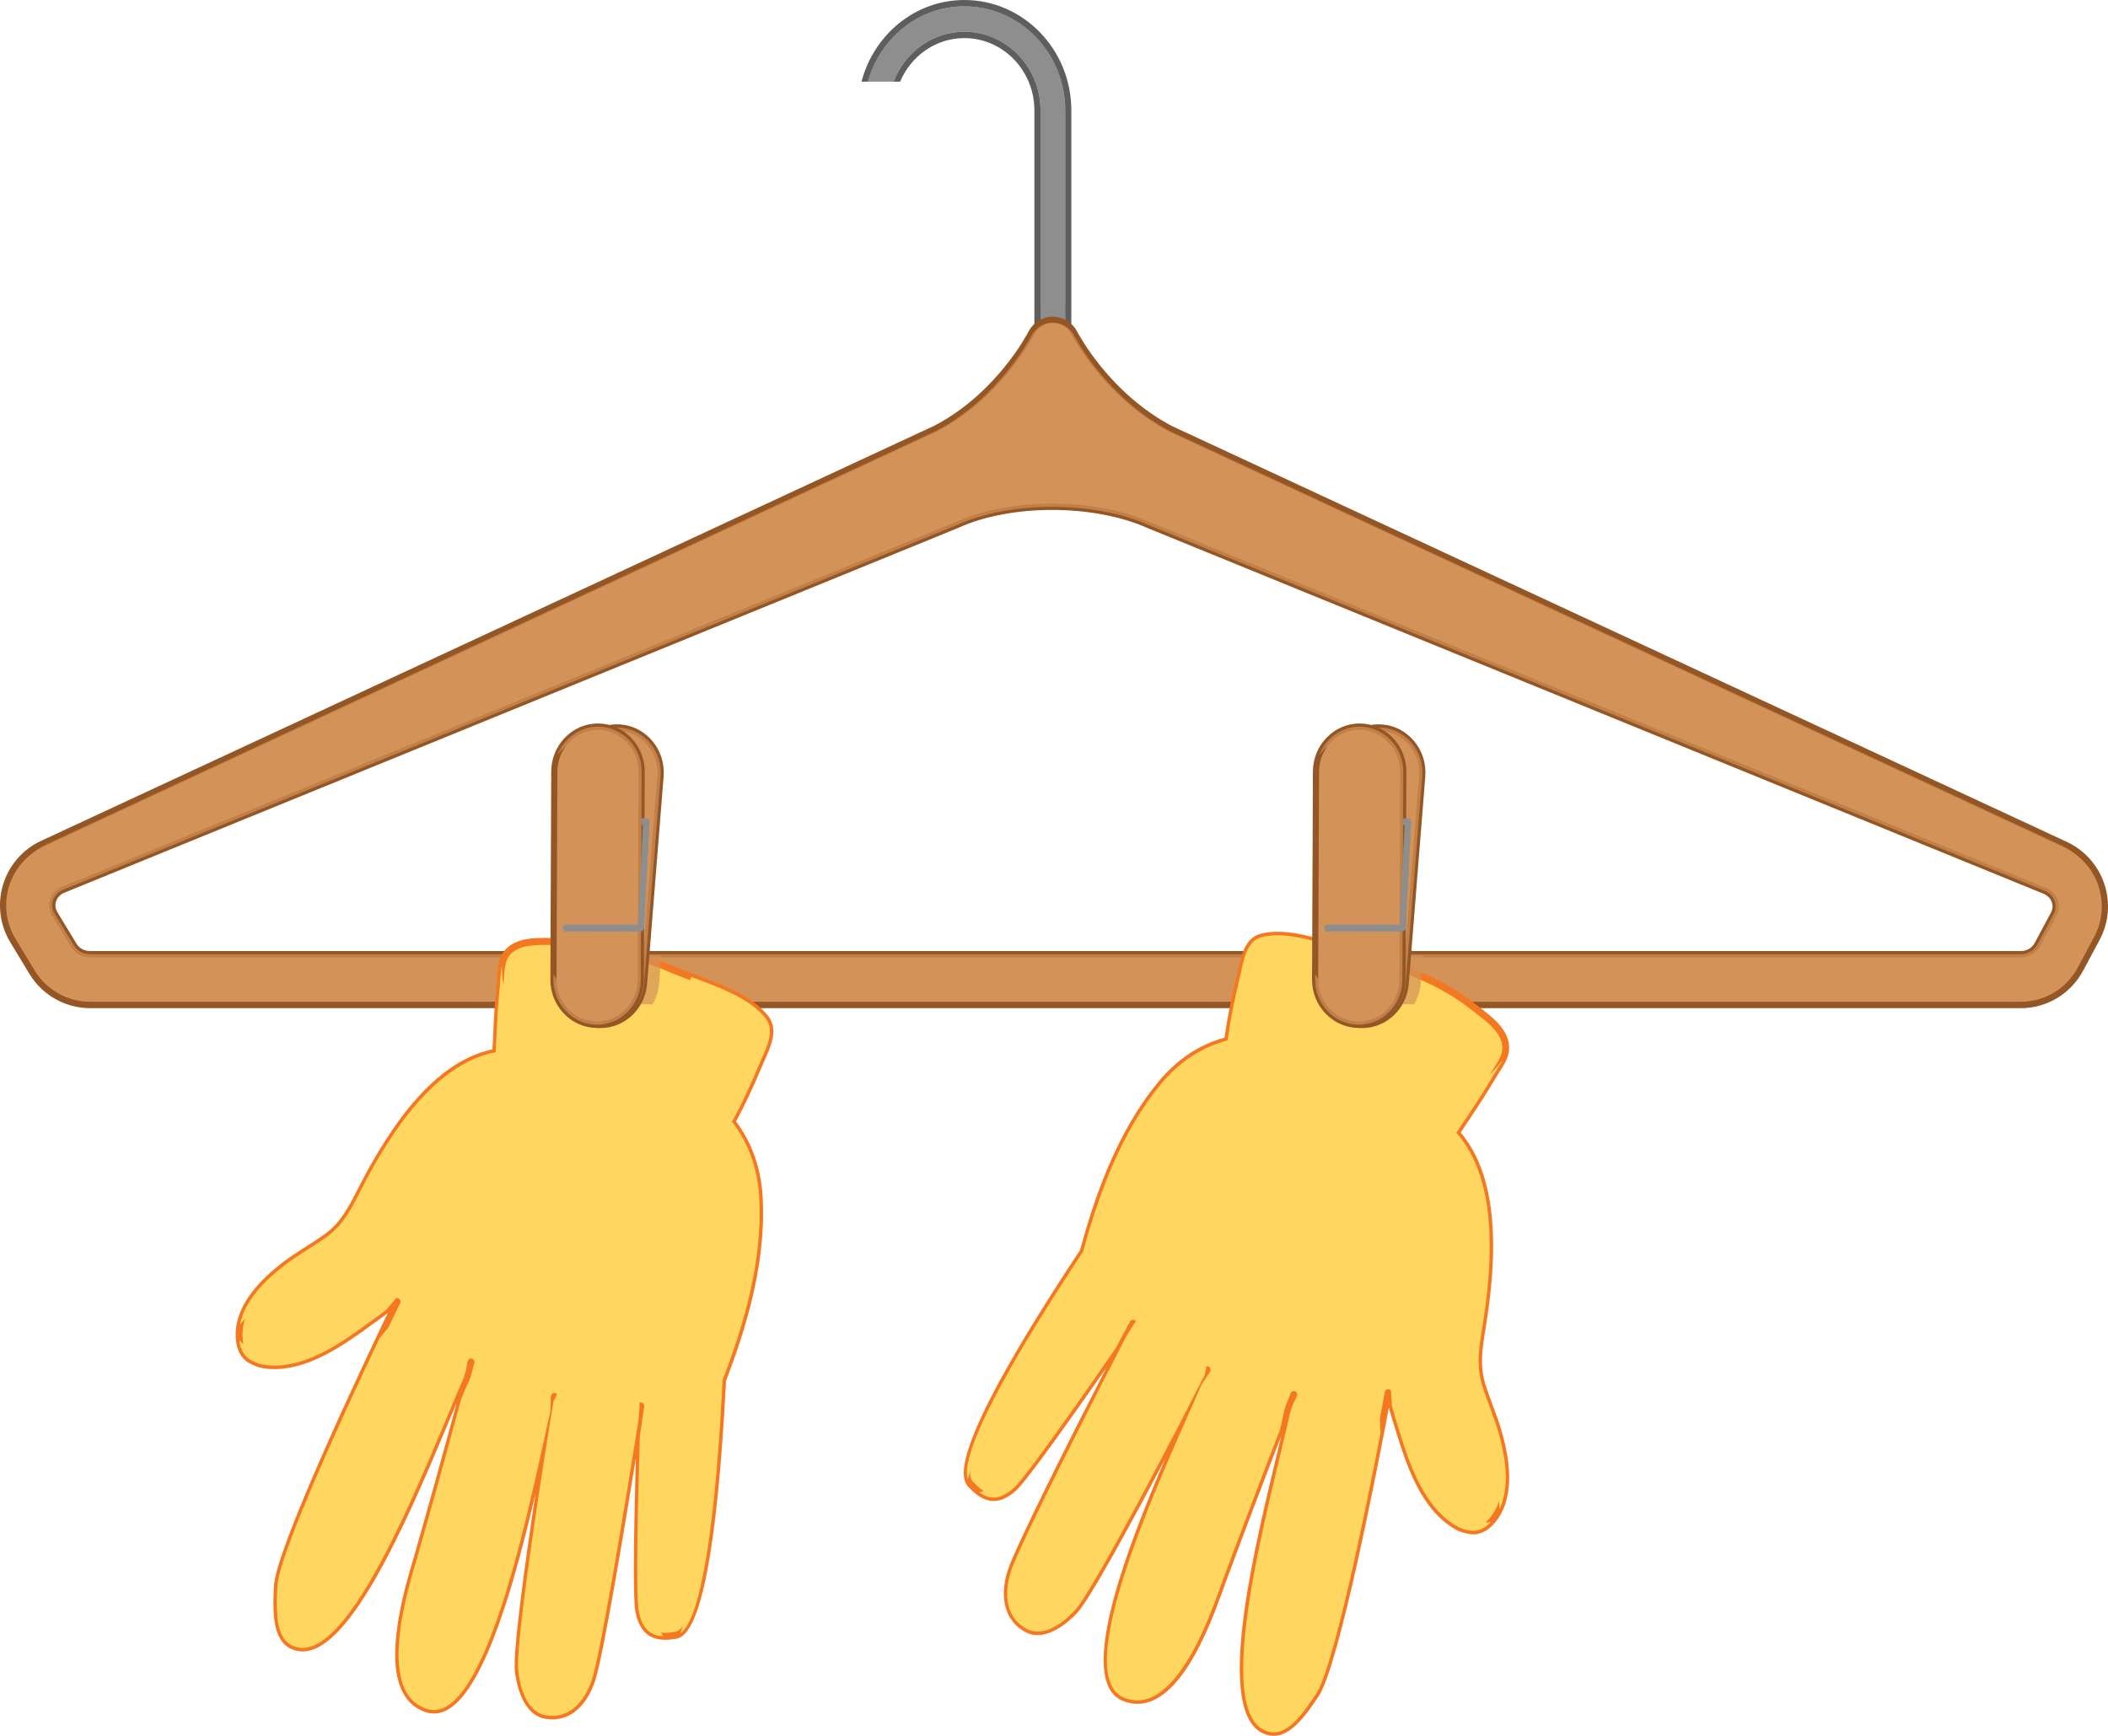 <svg width="68" height="56" viewBox="0 0 68 56" fill="none" xmlns="http://www.w3.org/2000/svg">
<path d="M31.107 0.205C29.627 0.205 28.388 1.236 27.996 2.634H28.824C29.184 1.694 30.069 1.024 31.107 1.024C32.463 1.024 33.566 2.161 33.566 3.558V11.137C33.566 11.363 33.743 11.546 33.963 11.546C34.182 11.546 34.36 11.363 34.36 11.137V3.558C34.36 1.709 32.901 0.205 31.107 0.205Z" fill="#8E8E8E"/>
<g style="mix-blend-mode:multiply" opacity="0.5">
<path d="M33.566 9.803V11.137C33.566 11.364 33.744 11.547 33.964 11.547C34.183 11.547 34.361 11.364 34.361 11.137V9.803H33.566Z" fill="#8E8E8E"/>
</g>
<g style="mix-blend-mode:multiply" opacity="0.5">
<path d="M31.107 0.205C31.051 0.205 30.999 0.219 30.943 0.222C32.66 0.312 34.032 1.767 34.032 3.558V11.137C34.032 11.302 33.936 11.443 33.799 11.508C33.849 11.532 33.904 11.546 33.962 11.546C34.182 11.546 34.36 11.363 34.36 11.137V3.558C34.36 1.709 32.901 0.205 31.107 0.205Z" fill="#8E8E8E"/>
</g>
<path d="M31.108 0C29.517 0 28.187 1.122 27.79 2.635H27.997C28.389 1.237 29.628 0.205 31.108 0.205C32.902 0.205 34.361 1.71 34.361 3.559V11.137C34.361 11.363 34.183 11.547 33.963 11.547C33.744 11.547 33.566 11.363 33.566 11.137V3.559C33.566 2.161 32.463 1.024 31.108 1.024C30.07 1.024 29.184 1.694 28.825 2.635H29.036C29.384 1.809 30.181 1.229 31.108 1.229C32.354 1.229 33.367 2.274 33.367 3.559V11.137C33.367 11.476 33.635 11.752 33.963 11.752C34.292 11.752 34.559 11.476 34.559 11.137V3.559C34.559 1.597 33.011 0 31.108 0Z" fill="#5E5E5E"/>
<path d="M65.186 32.422H2.901C2.145 32.422 1.43 32.02 1.037 31.371L0.415 30.345C0.096 29.819 0.013 29.179 0.187 28.588C0.364 27.984 0.792 27.486 1.362 27.221L30.194 13.821C32.23 12.749 33.246 10.78 33.256 10.761C33.393 10.49 33.664 10.32 33.961 10.32C33.961 10.32 33.962 10.32 33.962 10.32C34.259 10.321 34.531 10.491 34.667 10.763C34.676 10.78 35.692 12.749 37.762 13.838L66.633 27.255C67.182 27.51 67.604 27.988 67.791 28.565C67.976 29.138 67.922 29.746 67.639 30.276L67.109 31.268C66.727 31.98 65.991 32.422 65.186 32.422ZM30.882 16.932L2.015 28.715C1.861 28.786 1.752 28.91 1.707 29.063C1.666 29.203 1.685 29.35 1.763 29.477L2.384 30.503C2.489 30.676 2.687 30.784 2.901 30.784H65.186C65.412 30.784 65.616 30.666 65.717 30.477L66.247 29.486C66.333 29.325 66.314 29.178 66.284 29.084C66.236 28.936 66.128 28.817 65.98 28.748L37.075 16.949C35.305 16.15 32.579 16.16 30.882 16.932Z" fill="#D39257"/>
<path d="M65.187 32.524H2.903C2.112 32.524 1.365 32.103 0.954 31.425L0.332 30.399C-0.002 29.848 -0.089 29.177 0.093 28.558C0.279 27.926 0.727 27.404 1.323 27.128L30.155 13.727C32.139 12.683 33.129 10.792 33.169 10.712C33.324 10.407 33.628 10.217 33.962 10.217C34.3 10.218 34.604 10.409 34.757 10.715C34.767 10.734 35.775 12.677 37.808 13.746L66.675 27.161C67.249 27.428 67.691 27.928 67.887 28.533C68.081 29.133 68.024 29.77 67.727 30.325L67.197 31.317C66.798 32.062 66.028 32.524 65.187 32.524ZM33.964 10.422C33.702 10.422 33.466 10.57 33.345 10.807C33.303 10.89 32.284 12.836 30.241 13.912L1.404 27.314C0.861 27.567 0.453 28.042 0.283 28.617C0.118 29.18 0.197 29.789 0.501 30.29L1.123 31.316C1.498 31.935 2.18 32.319 2.903 32.319H65.187C65.956 32.319 66.659 31.897 67.023 31.218L67.553 30.226C67.823 29.721 67.875 29.143 67.698 28.597C67.52 28.047 67.117 27.591 66.594 27.347L37.723 13.931C35.621 12.825 34.591 10.83 34.581 10.81C34.461 10.571 34.225 10.422 33.964 10.422ZM65.187 30.886H2.903C2.655 30.886 2.424 30.76 2.301 30.556L1.68 29.531C1.588 29.379 1.564 29.202 1.614 29.033C1.667 28.851 1.796 28.704 1.976 28.621L30.845 16.837C32.587 16.046 35.341 16.053 37.116 16.855L66.018 28.652C66.196 28.735 66.323 28.876 66.38 29.051C66.416 29.165 66.439 29.342 66.335 29.535L65.806 30.526C65.687 30.748 65.45 30.886 65.187 30.886ZM33.94 16.451C32.849 16.451 31.765 16.642 30.923 17.025C30.922 17.026 30.921 17.026 30.92 17.027L2.053 28.809C1.93 28.866 1.84 28.968 1.804 29.093C1.771 29.204 1.787 29.321 1.848 29.422L2.47 30.448C2.557 30.592 2.723 30.681 2.903 30.681H65.187C65.377 30.681 65.548 30.584 65.632 30.427L66.162 29.436C66.23 29.308 66.215 29.191 66.191 29.116C66.152 28.995 66.063 28.898 65.94 28.841L37.039 17.044C36.165 16.649 35.049 16.451 33.94 16.451ZM30.883 16.932H30.886H30.883Z" fill="#935624"/>
<g style="mix-blend-mode:screen" opacity="0.6">
<path d="M0.339 29.159C0.516 28.558 0.942 28.062 1.509 27.799L30.212 14.459C32.239 13.392 33.249 11.432 33.259 11.412C33.395 11.143 33.666 10.973 33.961 10.973C33.962 10.973 33.962 10.973 33.963 10.973C34.258 10.974 34.529 11.143 34.664 11.414C34.673 11.432 35.684 13.392 37.745 14.476L66.486 27.832C67.033 28.086 67.453 28.562 67.639 29.137C67.68 29.263 67.704 29.392 67.722 29.52C67.763 29.205 67.74 28.882 67.639 28.569C67.453 27.994 67.033 27.519 66.486 27.265L37.745 13.908C35.684 12.824 34.673 10.864 34.664 10.847C34.529 10.576 34.258 10.407 33.963 10.406C33.962 10.406 33.962 10.406 33.961 10.406C33.666 10.406 33.395 10.576 33.259 10.845C33.249 10.864 32.239 12.825 30.212 13.891L1.509 27.231C0.942 27.495 0.516 27.991 0.339 28.592C0.25 28.894 0.231 29.208 0.274 29.513C0.288 29.395 0.305 29.276 0.339 29.159Z" fill="#D39257"/>
</g>
<g style="mix-blend-mode:multiply" opacity="0.7">
<path d="M66.917 28.745C66.868 28.573 66.758 28.434 66.607 28.355L37.135 15.237C35.331 14.308 32.551 14.319 30.821 15.217L1.388 28.316C1.232 28.398 1.12 28.543 1.074 28.721C1.032 28.884 1.052 29.055 1.131 29.202L2.144 30.997C2.249 31.199 2.449 31.324 2.665 31.324H65.423C65.651 31.324 65.856 31.188 65.959 30.967L66.879 29.213C66.967 29.026 66.948 28.855 66.917 28.745ZM66.247 29.485L65.717 30.477C65.616 30.666 65.412 30.784 65.186 30.784H2.901C2.687 30.784 2.489 30.676 2.384 30.502L1.763 29.476C1.685 29.349 1.666 29.203 1.707 29.063C1.752 28.909 1.861 28.785 2.015 28.714L30.882 16.932C32.579 16.16 35.305 16.15 37.075 16.948L65.98 28.747C66.128 28.816 66.236 28.936 66.284 29.083C66.314 29.178 66.333 29.325 66.247 29.485Z" fill="#D39257"/>
</g>
<path d="M23.31 44.527C24.02 42.669 24.593 40.678 24.495 38.685C24.449 37.748 24.175 36.924 23.612 36.188C23.956 35.568 24.256 34.898 24.521 34.263C24.685 33.868 25.024 33.28 24.704 32.861C24.09 32.059 22.664 31.685 21.78 31.313C20.555 30.797 19.271 30.366 17.933 30.373C17.399 30.377 16.608 30.298 16.291 30.84C16.146 31.087 16.159 31.479 16.131 31.752C16.082 32.229 16.048 32.705 16.028 33.183C16.017 33.437 16.003 33.691 15.99 33.946C14.033 34.314 12.612 36.544 11.746 38.201C11.401 38.86 11.138 39.481 10.519 39.92C10.077 40.234 9.601 40.495 9.17 40.827C8.445 41.387 7.598 42.239 7.723 43.26C7.767 43.612 7.936 43.813 8.165 43.914C8.307 43.993 8.471 44.032 8.653 44.047C9.964 44.156 11.206 43.17 12.227 42.433C12.416 42.296 12.609 42.138 12.809 41.989C11.862 43.944 8.982 50.028 8.944 51.19C8.925 51.781 8.844 52.824 9.438 53.095C11.428 54.002 14.236 45.858 15.196 43.94C14.65 46.014 14.068 48.115 13.48 50.177C13.23 51.056 12.059 54.568 13.769 55.13C15.945 55.844 17.513 46.107 17.885 45.05C17.808 45.441 16.596 52.921 16.72 53.916C16.783 54.425 16.996 55.215 17.581 55.332C18.349 55.487 18.855 54.898 19.092 54.192C19.449 53.129 20.609 45.722 20.673 45.355C20.671 45.533 20.465 51.247 20.606 51.979C20.763 52.799 21.256 52.848 21.807 52.754C22.944 52.56 23.255 45.54 23.31 44.527Z" fill="#FFD660"/>
<path d="M24.914 33.034C25.023 33.404 24.84 33.814 24.693 34.143C24.668 34.201 24.643 34.255 24.622 34.307C24.305 35.067 24.025 35.664 23.744 36.178C24.053 36.595 24.274 37.039 24.418 37.531C24.523 37.887 24.585 38.273 24.605 38.679C24.711 40.845 24.029 42.953 23.419 44.55L23.412 44.705C23.137 49.986 22.604 52.732 21.825 52.865C21.309 52.954 20.683 52.947 20.498 52C20.426 51.622 20.43 49.955 20.513 47.038C20.13 49.398 19.456 53.453 19.196 54.228C18.893 55.134 18.281 55.588 17.56 55.443C17.176 55.366 16.885 55.025 16.719 54.456C16.671 54.294 16.634 54.112 16.611 53.93C16.536 53.323 16.926 50.491 17.275 48.18C16.643 50.906 15.682 54.425 14.466 55.142C14.224 55.285 13.979 55.317 13.736 55.237C13.301 55.094 13.006 54.766 12.858 54.261C12.511 53.073 13.075 51.166 13.315 50.351L13.376 50.145C13.877 48.385 14.324 46.775 14.731 45.26C14.658 45.433 14.581 45.615 14.503 45.803C13.37 48.504 11.659 52.586 10.145 53.197C9.88 53.304 9.628 53.304 9.394 53.197C9.167 53.094 9.005 52.885 8.915 52.575C8.798 52.175 8.817 51.672 8.83 51.305L8.835 51.185C8.873 50.014 11.661 44.125 12.507 42.362C12.434 42.419 12.362 42.473 12.29 42.525L12.068 42.686C11.103 43.389 9.902 44.264 8.644 44.16C8.431 44.142 8.257 44.093 8.113 44.012C7.835 43.892 7.66 43.639 7.615 43.273C7.511 42.432 8.013 41.579 9.105 40.736C9.354 40.544 9.622 40.373 9.88 40.208C10.072 40.086 10.27 39.96 10.457 39.827C10.979 39.456 11.233 38.959 11.527 38.384C11.567 38.306 11.608 38.226 11.649 38.147C12.99 35.583 14.377 34.176 15.885 33.852L15.894 33.686C15.902 33.517 15.911 33.347 15.918 33.178C15.938 32.707 15.973 32.223 16.022 31.74C16.028 31.68 16.032 31.615 16.036 31.547C16.053 31.289 16.071 30.996 16.197 30.781C16.511 30.245 17.224 30.253 17.745 30.259C17.81 30.259 17.873 30.26 17.933 30.26C19.358 30.252 20.699 30.735 21.822 31.208C22.011 31.287 22.224 31.367 22.449 31.45C23.311 31.771 24.289 32.135 24.791 32.791C24.847 32.864 24.888 32.946 24.914 33.034ZM23.507 36.22C23.499 36.191 23.502 36.158 23.517 36.131C23.806 35.611 24.093 35.003 24.42 34.218C24.442 34.165 24.467 34.108 24.494 34.048C24.625 33.754 24.788 33.388 24.704 33.099C24.686 33.038 24.658 32.982 24.618 32.931C24.156 32.326 23.168 31.959 22.374 31.663C22.146 31.579 21.93 31.498 21.739 31.418C20.636 30.953 19.321 30.479 17.935 30.486C17.874 30.486 17.809 30.486 17.742 30.485C17.249 30.48 16.634 30.473 16.385 30.898C16.287 31.066 16.27 31.329 16.255 31.562C16.251 31.633 16.247 31.701 16.24 31.764C16.192 32.242 16.157 32.722 16.138 33.188C16.131 33.358 16.122 33.528 16.113 33.699L16.1 33.951C16.098 34.004 16.06 34.048 16.01 34.057C14.538 34.334 13.175 35.706 11.843 38.254C11.801 38.333 11.761 38.412 11.722 38.489C11.427 39.066 11.148 39.61 10.582 40.013C10.39 40.149 10.19 40.277 9.995 40.401C9.741 40.563 9.478 40.731 9.236 40.917C8.212 41.707 7.74 42.49 7.833 43.245C7.867 43.529 7.99 43.714 8.208 43.809C8.335 43.879 8.48 43.919 8.662 43.934C9.84 44.032 10.957 43.219 11.942 42.501L12.164 42.339C12.267 42.265 12.372 42.184 12.478 42.101C12.566 42.033 12.655 41.964 12.746 41.896C12.787 41.866 12.843 41.868 12.881 41.902C12.92 41.935 12.931 41.992 12.908 42.039C11.492 44.959 9.087 50.174 9.054 51.193L9.05 51.314C9.037 51.665 9.019 52.146 9.125 52.51C9.197 52.757 9.314 52.914 9.482 52.99C9.664 53.073 9.854 53.072 10.065 52.986C11.493 52.41 13.251 48.218 14.301 45.713C14.623 44.945 14.902 44.282 15.098 43.888C15.124 43.836 15.183 43.813 15.236 43.834C15.288 43.855 15.317 43.913 15.302 43.969C14.801 45.874 14.239 47.915 13.586 50.209L13.525 50.417C13.29 51.212 12.74 53.073 13.068 54.196C13.196 54.631 13.436 54.901 13.802 55.021C13.987 55.082 14.168 55.057 14.357 54.946C15.753 54.122 16.882 48.978 17.425 46.507C17.588 45.763 17.706 45.225 17.782 45.011C17.801 44.955 17.859 44.925 17.915 44.941C17.97 44.957 18.004 45.014 17.992 45.072C17.89 45.596 16.71 52.941 16.829 53.901C16.851 54.071 16.885 54.24 16.929 54.391C17.027 54.727 17.224 55.145 17.602 55.221C18.472 55.395 18.862 54.533 18.989 54.154C19.292 53.25 20.185 47.698 20.478 45.874C20.525 45.579 20.556 45.386 20.566 45.334C20.576 45.276 20.627 45.236 20.684 45.242C20.741 45.247 20.784 45.297 20.784 45.356C20.783 45.378 20.78 45.484 20.774 45.654C20.624 50.343 20.659 51.669 20.714 51.956C20.848 52.661 21.223 52.739 21.789 52.642C22.09 52.591 22.828 51.713 23.192 44.693L23.201 44.52C23.202 44.508 23.204 44.496 23.209 44.484C23.812 42.906 24.49 40.821 24.386 38.691C24.34 37.744 24.061 36.956 23.526 36.257C23.517 36.246 23.511 36.233 23.507 36.22Z" fill="#F47721"/>
<g style="mix-blend-mode:multiply">
<path d="M7.91 43.399C8.473 43.786 9.459 43.277 9.98 43.051C11.451 42.414 12.692 41.328 13.873 40.227C13.448 40.947 13.008 41.651 12.444 42.268C12.371 42.325 12.298 42.381 12.226 42.432C11.205 43.17 9.964 44.156 8.652 44.047C8.471 44.032 8.307 43.993 8.164 43.913C7.935 43.813 7.766 43.612 7.723 43.259C7.722 43.251 7.722 43.243 7.721 43.235C7.774 43.293 7.836 43.348 7.91 43.399Z" fill="#FFD660"/>
</g>
<path d="M13.139 42.136C12.093 44.33 11.219 46.59 10.23 48.814C9.662 50.092 8.892 51.54 9.233 52.944C8.866 52.548 8.927 51.7 8.944 51.189C8.976 50.208 11.031 45.725 12.242 43.174C12.528 42.817 12.834 42.477 13.139 42.136Z" fill="#FFD660"/>
<path d="M15.87 43.091C15.64 43.975 15.341 44.839 15.119 45.727C14.797 47.014 14.477 48.301 14.155 49.587C13.857 50.773 13.6 51.956 13.461 53.173C13.392 53.79 13.371 54.407 13.495 54.999C12.194 54.162 13.244 51.004 13.479 50.177C13.955 48.506 14.427 46.811 14.879 45.124C15.167 44.424 15.509 43.753 15.87 43.091Z" fill="#FFD660"/>
<path d="M18.14 44.683C18.102 45.486 17.945 46.269 17.852 47.069C17.75 47.946 17.647 48.824 17.545 49.701C17.434 50.651 17.26 51.573 17.116 52.517C17.016 53.178 16.871 54.289 17.128 55.047C16.875 54.742 16.761 54.263 16.718 53.915C16.602 52.987 17.649 46.416 17.852 45.221C17.936 45.036 18.032 44.856 18.14 44.683Z" fill="#FFD660"/>
<g style="mix-blend-mode:multiply">
<path d="M20.93 44.633C20.984 46.654 20.752 48.668 20.836 50.687C20.865 51.369 20.967 52.05 21.311 52.645C21.336 52.687 21.365 52.736 21.398 52.787C21.024 52.772 20.721 52.589 20.604 51.979C20.498 51.426 20.589 48.041 20.64 46.333C20.73 45.766 20.791 45.19 20.93 44.633Z" fill="#FFD660"/>
</g>
<g style="mix-blend-mode:multiply">
<path d="M10.664 51.62C11.626 50.112 12.276 48.365 12.966 46.715C13.355 45.783 13.686 44.758 14.244 43.916C14.346 43.751 14.46 43.595 14.586 43.449C14.736 43.198 14.902 43.259 15.086 43.63C15.09 43.859 15.07 44.087 15.004 44.307C14.988 44.361 14.969 44.414 14.951 44.467C13.821 47.023 11.279 53.934 9.437 53.094C9.119 52.949 8.995 52.581 8.951 52.181C9.441 52.736 10.303 52.188 10.664 51.62Z" fill="#FFD660"/>
</g>
<g style="mix-blend-mode:multiply">
<path d="M17.285 54.721C17.583 54.822 17.977 54.514 18.151 54.297C18.502 53.856 18.679 53.341 18.762 52.778C19.168 49.989 19.267 46.923 20.636 44.415C20.658 44.885 20.637 45.353 20.597 45.82C20.323 47.528 19.403 53.265 19.092 54.192C18.855 54.898 18.349 55.486 17.581 55.332C17.1 55.236 16.871 54.684 16.769 54.208C16.876 54.446 17.039 54.638 17.285 54.721Z" fill="#FFD660"/>
</g>
<g style="mix-blend-mode:multiply">
<path d="M16.186 48.333C16.503 47.413 16.853 46.508 17.222 45.609C17.392 45.195 17.515 44.754 17.71 44.355C17.774 44.747 17.781 45.149 17.75 45.552C17.217 47.82 15.743 55.777 13.768 55.129C13.338 54.988 13.09 54.66 12.964 54.234C13.034 54.341 13.111 54.439 13.2 54.525C13.895 55.199 14.664 53.926 14.858 53.395C15.454 51.761 15.618 49.982 16.186 48.333Z" fill="#FFD660"/>
</g>
<g style="mix-blend-mode:multiply">
<path d="M21.944 52.694C22.418 51.432 22.41 50.055 22.476 48.703C22.52 47.811 22.402 46.928 22.41 46.037C22.417 45.062 22.663 44.18 22.892 43.244C23.211 41.946 23.256 40.67 22.637 39.454C22.088 38.374 21.227 37.48 20.219 36.844C17.954 35.414 14.861 35.035 13.023 37.39C12.019 38.677 11.455 40.255 9.975 41.084C9.14 41.553 8.302 42.03 7.742 42.736C7.893 41.947 8.572 41.288 9.169 40.827C9.6 40.495 10.076 40.234 10.518 39.92C11.137 39.48 11.4 38.86 11.745 38.2C12.611 36.544 14.032 34.314 15.989 33.946C16.002 33.691 16.016 33.436 16.027 33.183C16.047 32.705 16.082 32.228 16.13 31.752C16.148 31.577 16.15 31.353 16.187 31.149C16.192 31.31 16.196 31.47 16.217 31.623C16.26 31.946 16.315 32.266 16.373 32.586C16.451 33.014 16.463 33.255 16.912 33.332C17.655 33.461 18.422 33.406 19.169 33.573C19.845 33.724 20.497 33.96 21.172 34.114C21.229 34.127 21.297 34.102 21.324 34.046C21.717 33.23 22.026 32.38 22.298 31.515C23.146 31.832 24.199 32.202 24.703 32.861C25.024 33.28 24.684 33.868 24.52 34.263C24.255 34.898 23.955 35.568 23.611 36.187C24.175 36.923 24.448 37.747 24.494 38.685C24.592 40.678 24.019 42.669 23.309 44.526C23.257 45.498 22.969 51.983 21.944 52.694Z" fill="#FFD660"/>
</g>
<path d="M22.221 35.867C21.398 35.348 20.386 35.017 19.465 34.728C18.574 34.448 17.338 34.028 16.405 34.183C16.374 34.189 16.363 34.117 16.392 34.107C17.306 33.793 18.567 34.213 19.464 34.457C20.383 34.707 21.494 35.154 22.236 35.781C22.26 35.801 22.265 35.894 22.221 35.867Z" fill="#FFD660"/>
<g style="mix-blend-mode:multiply">
<path d="M16.506 33.559C16.435 33.188 16.453 32.789 16.468 32.414C16.487 31.929 16.462 31.411 16.636 30.952C16.664 30.878 16.728 30.95 16.733 30.998C16.782 31.445 16.739 31.916 16.701 32.363C16.667 32.765 16.653 33.18 16.577 33.577C16.565 33.64 16.515 33.601 16.506 33.559Z" fill="#FFD660"/>
</g>
<g style="mix-blend-mode:multiply">
<path d="M17.092 33.649C17.058 33.704 17.026 33.598 17.028 33.574C17.08 33.051 17.002 32.501 17.026 31.974C17.045 31.546 17.083 31.091 17.159 30.671C17.187 30.521 17.299 30.621 17.321 30.713C17.448 31.235 17.237 31.889 17.222 32.418C17.213 32.76 17.282 33.353 17.092 33.649Z" fill="#FFD660"/>
</g>
<g style="mix-blend-mode:multiply">
<path d="M17.52 33.541C17.525 33.051 17.536 32.559 17.573 32.071C17.606 31.622 17.558 31.093 17.729 30.677C17.779 30.554 17.866 30.707 17.867 30.773C17.894 31.676 17.819 32.713 17.58 33.583C17.565 33.639 17.519 33.569 17.52 33.541Z" fill="#FFD660"/>
</g>
<g style="mix-blend-mode:multiply">
<path d="M18.033 33.678C18.094 33.118 18.102 32.55 18.163 31.988C18.209 31.571 18.194 31.061 18.394 30.686C18.438 30.601 18.514 30.729 18.519 30.771C18.578 31.215 18.456 31.711 18.397 32.152C18.327 32.676 18.289 33.245 18.103 33.742C18.076 33.812 18.029 33.713 18.033 33.678Z" fill="#FFD660"/>
</g>
<g style="mix-blend-mode:multiply">
<path d="M18.645 34.03C18.784 33.016 18.758 31.912 19.159 30.956C19.205 30.845 19.286 30.983 19.287 31.046C19.294 31.6 19.11 32.142 19.02 32.686C18.943 33.15 18.868 33.645 18.706 34.087C18.684 34.148 18.641 34.062 18.645 34.03Z" fill="#FFD660"/>
</g>
<g style="mix-blend-mode:multiply">
<path d="M19.084 34.007C19.099 33.473 19.231 32.939 19.312 32.412C19.387 31.929 19.436 31.414 19.645 30.969C19.686 30.88 19.756 30.985 19.752 31.044C19.692 32.047 19.385 33.067 19.157 34.041C19.14 34.113 19.082 34.055 19.084 34.007Z" fill="#FFD660"/>
</g>
<g style="mix-blend-mode:multiply">
<path d="M19.491 34.188C19.628 33.236 19.679 31.985 20.203 31.163C20.244 31.099 20.295 31.211 20.293 31.246C20.24 32.232 19.908 33.334 19.561 34.254C19.535 34.325 19.485 34.225 19.491 34.188Z" fill="#FFD660"/>
</g>
<g style="mix-blend-mode:multiply">
<path d="M19.933 34.405C19.902 34.457 19.871 34.351 19.878 34.324C20.154 33.342 20.299 32.127 20.831 31.255C20.872 31.187 20.917 31.317 20.912 31.35C20.751 32.346 20.429 33.531 19.933 34.405Z" fill="#FFD660"/>
</g>
<g style="mix-blend-mode:multiply">
<path d="M20.336 34.549C20.405 34.061 20.554 33.572 20.72 33.112C20.895 32.63 20.98 32.042 21.262 31.616C21.322 31.526 21.382 31.7 21.374 31.747C21.287 32.23 21.111 32.693 20.949 33.153C20.777 33.642 20.634 34.149 20.408 34.615C20.374 34.682 20.331 34.588 20.336 34.549Z" fill="#FFD660"/>
</g>
<g style="mix-blend-mode:multiply">
<path d="M20.795 34.83C20.852 34.245 21.071 33.677 21.241 33.119C21.384 32.651 21.519 32.154 21.706 31.704C21.754 31.588 21.846 31.701 21.859 31.775C21.926 32.18 21.669 32.631 21.542 33.005C21.328 33.636 21.145 34.287 20.856 34.887C20.828 34.947 20.792 34.863 20.795 34.83Z" fill="#FFD660"/>
</g>
<g style="mix-blend-mode:multiply">
<path d="M21.323 34.889C21.296 34.926 21.269 34.85 21.28 34.826C21.504 34.349 21.564 33.699 21.737 33.187C21.879 32.769 21.878 32.058 22.226 31.748C22.292 31.689 22.328 31.855 22.323 31.892C22.246 32.399 22.09 32.921 21.921 33.405C21.762 33.86 21.606 34.506 21.323 34.889Z" fill="#FFD660"/>
</g>
<g style="mix-blend-mode:multiply">
<path d="M21.796 34.997C21.769 35.035 21.745 34.955 21.753 34.933C22.07 34.014 22.226 33.032 22.712 32.175C22.767 32.079 22.832 32.263 22.825 32.308C22.744 32.82 22.474 33.298 22.305 33.786C22.165 34.186 22.044 34.653 21.796 34.997Z" fill="#FFD660"/>
</g>
<g style="mix-blend-mode:multiply">
<path d="M22.273 35.278C22.24 35.33 22.21 35.224 22.218 35.198C22.487 34.277 22.779 33.304 23.223 32.454C23.287 32.33 23.375 32.501 23.359 32.58C23.252 33.121 22.964 33.612 22.776 34.128C22.633 34.518 22.495 34.927 22.273 35.278Z" fill="#FFD660"/>
</g>
<g style="mix-blend-mode:multiply">
<path d="M22.827 35.397C22.796 35.445 22.758 35.347 22.772 35.316C23.154 34.481 23.367 33.557 23.801 32.744C23.869 32.615 23.982 32.874 23.946 32.958C23.606 33.756 23.291 34.67 22.827 35.397Z" fill="#FFD660"/>
</g>
<g style="mix-blend-mode:multiply">
<path d="M23.188 36.005C23.152 36.053 23.122 35.954 23.133 35.925C23.337 35.392 23.537 34.876 23.768 34.352C23.939 33.964 24.1 33.34 24.396 33.038C24.464 32.969 24.525 33.066 24.536 33.134C24.601 33.533 24.204 34.062 24.045 34.41C23.799 34.947 23.543 35.537 23.188 36.005Z" fill="#FFD660"/>
</g>
<path d="M31.295 47.865C31.677 48.285 32.099 48.553 32.706 48C33.248 47.505 36.445 42.834 36.548 42.689C36.383 43.022 32.95 49.636 32.609 50.706C32.382 51.416 32.438 52.2 33.14 52.557C33.673 52.829 34.307 52.334 34.657 51.969C35.341 51.255 38.776 44.548 38.945 44.191C38.619 45.263 34.139 53.987 36.29 54.779C37.98 55.401 39.114 51.876 39.432 51.021C40.178 49.014 40.95 46.979 41.736 44.988C41.371 47.114 38.815 55.345 40.931 55.868C41.563 56.024 42.112 55.144 42.444 54.662C43.098 53.714 44.385 47.075 44.781 44.928C44.853 45.172 44.913 45.419 44.983 45.646C45.362 46.871 45.769 48.431 46.876 49.164C47.029 49.265 47.182 49.337 47.343 49.362C47.583 49.426 47.836 49.372 48.078 49.118C48.778 48.385 48.606 47.177 48.358 46.28C48.211 45.746 47.986 45.241 47.819 44.715C47.585 43.979 47.741 43.321 47.854 42.581C48.139 40.721 48.321 38.061 46.981 36.544C47.12 36.334 47.258 36.122 47.399 35.914C47.664 35.522 47.917 35.121 48.159 34.712C48.298 34.477 48.538 34.172 48.568 33.886C48.634 33.257 47.959 32.824 47.536 32.489C46.476 31.646 45.202 31.187 43.924 30.831C43.003 30.575 41.649 29.98 40.689 30.235C40.188 30.367 40.112 31.047 40.011 31.464C39.847 32.135 39.692 32.855 39.601 33.562C38.72 33.795 38.018 34.279 37.43 34.997C36.181 36.52 35.465 38.462 34.938 40.382C34.385 41.223 30.505 46.999 31.295 47.865Z" fill="#FFD660"/>
<path d="M48.329 33.015C48.595 33.306 48.709 33.595 48.677 33.899C48.651 34.149 48.493 34.394 48.354 34.609C48.318 34.666 48.283 34.72 48.253 34.771C48.006 35.189 47.749 35.595 47.489 35.979C47.395 36.118 47.303 36.258 47.21 36.399L47.12 36.535C48.128 37.737 48.404 39.723 47.962 42.599C47.949 42.69 47.934 42.779 47.92 42.867C47.816 43.507 47.726 44.06 47.923 44.681C47.993 44.903 48.077 45.127 48.157 45.343C48.266 45.636 48.378 45.939 48.463 46.249C48.837 47.602 48.734 48.593 48.157 49.198C47.909 49.457 47.618 49.552 47.316 49.472C47.163 49.449 46.996 49.379 46.817 49.26C46.633 49.138 46.458 48.987 46.298 48.813C45.601 48.049 45.261 46.932 44.96 45.947L44.878 45.681C44.852 45.595 44.827 45.506 44.802 45.415C44.439 47.346 43.194 53.771 42.534 54.728L42.467 54.826C42.109 55.35 41.569 56.142 40.906 55.978C40.731 55.935 40.579 55.844 40.453 55.706C39.36 54.511 40.462 49.934 41.191 46.906C41.239 46.706 41.285 46.513 41.33 46.329C40.766 47.779 40.174 49.34 39.534 51.062L39.461 51.263C39.044 52.423 37.934 55.505 36.254 54.886C36.123 54.838 36.011 54.763 35.918 54.662C34.956 53.61 36.386 49.859 37.592 47.052C36.509 49.112 35.148 51.618 34.735 52.05C34.455 52.342 33.734 52.987 33.092 52.659C32.439 52.326 32.219 51.563 32.504 50.671C32.753 49.891 34.601 46.248 35.686 44.129C34.035 46.501 33.059 47.83 32.779 48.085C32.086 48.717 31.581 48.343 31.218 47.947C30.674 47.35 31.865 44.832 34.754 40.459L34.837 40.334C35.291 38.684 35.987 36.582 37.346 34.924C37.95 34.187 38.656 33.712 39.502 33.473C39.581 32.889 39.709 32.239 39.904 31.436C39.917 31.382 39.93 31.323 39.944 31.261C40.036 30.838 40.162 30.258 40.661 30.125C41.445 29.918 42.437 30.239 43.312 30.523C43.54 30.597 43.756 30.668 43.953 30.722C45.124 31.049 46.475 31.503 47.603 32.4C47.65 32.437 47.7 32.475 47.752 32.515C47.94 32.66 48.154 32.824 48.329 33.015ZM46.458 48.657C46.606 48.819 46.766 48.957 46.935 49.069C47.089 49.171 47.227 49.23 47.36 49.251C47.599 49.314 47.805 49.243 48 49.039C48.517 48.497 48.602 47.579 48.252 46.311C48.169 46.011 48.059 45.713 47.952 45.424C47.87 45.205 47.786 44.979 47.714 44.751C47.501 44.077 47.599 43.471 47.703 42.83C47.717 42.742 47.732 42.654 47.745 42.564C48.184 39.705 47.907 37.761 46.899 36.621C46.865 36.582 46.862 36.524 46.89 36.48L47.029 36.271C47.122 36.13 47.215 35.989 47.309 35.85C47.566 35.47 47.821 35.067 48.065 34.653C48.097 34.6 48.133 34.543 48.172 34.483C48.297 34.29 48.438 34.07 48.459 33.875C48.483 33.64 48.389 33.41 48.169 33.171C48.008 32.994 47.802 32.836 47.62 32.696C47.568 32.656 47.517 32.617 47.469 32.579C46.371 31.706 45.047 31.262 43.895 30.941C43.696 30.885 43.477 30.814 43.246 30.739C42.441 30.478 41.439 30.153 40.716 30.345C40.347 30.443 40.242 30.924 40.158 31.311C40.144 31.375 40.131 31.436 40.117 31.492C39.916 32.32 39.786 32.983 39.71 33.578C39.704 33.624 39.672 33.661 39.629 33.673C38.796 33.893 38.104 34.35 37.514 35.07C36.177 36.701 35.491 38.782 35.043 40.414C35.04 40.425 35.035 40.437 35.028 40.447L34.936 40.587C31.095 46.399 31.166 47.559 31.375 47.788C31.768 48.219 32.115 48.388 32.633 47.916C32.846 47.722 33.653 46.688 36.291 42.867C36.387 42.727 36.447 42.64 36.46 42.623C36.494 42.575 36.557 42.563 36.606 42.594C36.654 42.625 36.672 42.689 36.646 42.742C36.623 42.788 36.535 42.958 36.401 43.219C35.561 44.855 33.004 49.831 32.713 50.742C32.517 51.354 32.577 51.895 32.879 52.224C32.963 52.316 33.067 52.395 33.189 52.456C33.717 52.726 34.386 52.091 34.579 51.89C35.231 51.21 38.618 44.624 38.846 44.142C38.871 44.089 38.932 44.064 38.985 44.086C39.039 44.108 39.067 44.169 39.049 44.225C38.983 44.443 38.761 44.943 38.454 45.636C37.342 48.143 35.029 53.36 36.078 54.507C36.147 54.582 36.229 54.637 36.327 54.673C37.803 55.217 38.896 52.182 39.255 51.184L39.329 50.981C40.165 48.733 40.918 46.759 41.634 44.946C41.655 44.893 41.712 44.864 41.766 44.88C41.82 44.896 41.854 44.952 41.844 45.008C41.769 45.446 41.6 46.148 41.404 46.96C40.73 49.76 39.602 54.445 40.613 55.551C40.71 55.657 40.823 55.725 40.957 55.759C41.475 55.886 41.964 55.169 42.287 54.695L42.355 54.597C42.929 53.764 44.082 48.114 44.673 44.907C44.682 44.856 44.724 44.818 44.775 44.815C44.826 44.812 44.871 44.846 44.886 44.895C44.919 45.007 44.95 45.12 44.98 45.231C45.015 45.361 45.05 45.489 45.088 45.612L45.17 45.879C45.463 46.842 45.795 47.932 46.458 48.657Z" fill="#F47721"/>
<g style="mix-blend-mode:multiply">
<path d="M47.846 49.113C47.171 49.069 46.687 48.048 46.405 47.543C45.609 46.116 45.262 44.478 44.969 42.863C44.884 43.702 44.82 44.536 44.906 45.379C44.931 45.47 44.956 45.56 44.983 45.646C45.361 46.871 45.769 48.431 46.876 49.164C47.029 49.265 47.182 49.337 47.342 49.363C47.583 49.426 47.836 49.372 48.078 49.118C48.084 49.112 48.088 49.106 48.093 49.1C48.017 49.114 47.935 49.118 47.846 49.113Z" fill="#FFD660"/>
</g>
<path d="M44.431 44.841C43.973 47.239 43.339 49.583 42.817 51.97C42.517 53.342 42.278 54.974 41.182 55.877C41.707 55.792 42.156 55.08 42.444 54.663C42.995 53.863 43.997 49.013 44.534 46.227C44.516 45.764 44.473 45.303 44.431 44.841Z" fill="#FFD660"/>
<path d="M41.695 43.892C41.358 44.739 41.088 45.612 40.743 46.458C40.242 47.682 39.74 48.905 39.24 50.13C38.779 51.258 38.288 52.36 37.681 53.415C37.375 53.949 37.029 54.453 36.581 54.847C38.109 54.993 39.13 51.826 39.429 51.021C40.034 49.395 40.656 47.752 41.288 46.128C41.47 45.391 41.593 44.644 41.695 43.892Z" fill="#FFD660"/>
<path d="M38.953 43.738C38.511 44.4 38.176 45.121 37.78 45.816C37.345 46.577 36.91 47.339 36.476 48.101C36.005 48.926 35.602 49.768 35.161 50.608C34.852 51.196 34.314 52.171 33.664 52.613C34.045 52.529 34.417 52.219 34.655 51.969C35.294 51.303 38.325 45.423 38.866 44.346C38.908 44.146 38.938 43.943 38.953 43.738Z" fill="#FFD660"/>
<g style="mix-blend-mode:multiply">
<path d="M36.765 41.955C35.534 43.528 34.534 45.275 33.28 46.827C32.856 47.352 32.374 47.829 31.75 48.087C31.707 48.105 31.654 48.126 31.598 48.147C31.904 48.369 32.253 48.412 32.705 48C33.114 47.627 35.032 44.878 35.995 43.488C36.258 42.98 36.548 42.483 36.765 41.955Z" fill="#FFD660"/>
</g>
<g style="mix-blend-mode:multiply">
<path d="M40.823 53.93C40.945 52.129 41.456 50.333 41.878 48.59C42.116 47.606 42.455 46.583 42.507 45.565C42.522 45.37 42.523 45.175 42.509 44.98C42.538 44.687 42.37 44.631 42.006 44.811C41.867 44.991 41.749 45.184 41.672 45.401C41.653 45.454 41.638 45.508 41.621 45.561C41.016 48.3 38.973 55.385 40.932 55.868C41.271 55.952 41.585 55.737 41.856 55.446C41.139 55.581 40.777 54.607 40.823 53.93Z" fill="#FFD660"/>
</g>
<g style="mix-blend-mode:multiply">
<path d="M33.733 52.257C33.436 52.151 33.303 51.659 33.293 51.379C33.273 50.808 33.435 50.287 33.701 49.788C35.018 47.316 36.742 44.816 37.128 41.966C36.835 42.326 36.576 42.711 36.333 43.107C35.547 44.637 32.904 49.775 32.607 50.706C32.38 51.416 32.436 52.2 33.139 52.558C33.577 52.782 34.084 52.486 34.445 52.171C34.219 52.293 33.978 52.344 33.733 52.257Z" fill="#FFD660"/>
</g>
<g style="mix-blend-mode:multiply">
<path d="M38.362 47.864C38.651 46.934 38.904 45.995 39.14 45.05C39.248 44.615 39.409 44.187 39.489 43.748C39.207 44.019 38.965 44.335 38.754 44.674C37.844 46.812 34.337 54.061 36.288 54.78C36.714 54.937 37.103 54.83 37.454 54.571C37.336 54.612 37.217 54.641 37.096 54.655C36.147 54.757 36.283 53.263 36.441 52.72C36.928 51.048 37.844 49.53 38.362 47.864Z" fill="#FFD660"/>
</g>
<g style="mix-blend-mode:multiply">
<path d="M31.22 47.732C31.585 46.431 32.402 45.341 33.144 44.224C33.634 43.489 34.247 42.859 34.764 42.147C35.333 41.367 35.656 40.512 36.023 39.623C36.533 38.393 37.248 37.349 38.455 36.769C39.527 36.253 40.737 36.081 41.912 36.205C44.554 36.484 47.237 38.116 47.314 41.138C47.355 42.789 46.877 44.395 47.566 45.981C47.955 46.875 48.34 47.778 48.369 48.691C48.714 47.969 48.561 47.02 48.358 46.28C48.21 45.747 47.985 45.242 47.818 44.716C47.585 43.979 47.74 43.322 47.853 42.581C48.139 40.721 48.321 38.061 46.98 36.544C47.12 36.334 47.258 36.123 47.399 35.914C47.664 35.522 47.917 35.121 48.159 34.712C48.248 34.561 48.378 34.382 48.468 34.197C48.369 34.322 48.272 34.446 48.165 34.555C47.941 34.785 47.709 35.005 47.475 35.223C47.162 35.515 47.01 35.699 46.607 35.48C45.94 35.117 45.364 34.594 44.671 34.26C44.045 33.958 43.387 33.738 42.761 33.439C42.707 33.414 42.668 33.352 42.679 33.289C42.846 32.394 43.101 31.525 43.393 30.668C42.531 30.39 41.477 30.025 40.689 30.235C40.187 30.368 40.112 31.047 40.01 31.464C39.847 32.135 39.692 32.855 39.601 33.563C38.72 33.796 38.018 34.28 37.43 34.997C36.18 36.521 35.465 38.462 34.937 40.383C34.408 41.188 30.823 46.526 31.22 47.732Z" fill="#FFD660"/>
</g>
<g style="mix-blend-mode:multiply">
<path d="M40.897 34.178C41.856 34.279 42.857 34.65 43.759 34.995C44.631 35.33 45.862 35.769 46.512 36.475C46.535 36.499 46.585 36.449 46.567 36.422C46.025 35.602 44.776 35.147 43.919 34.781C43.041 34.405 41.894 34.066 40.936 34.101C40.905 34.102 40.846 34.173 40.897 34.178Z" fill="#FFD660"/>
</g>
<g style="mix-blend-mode:multiply">
<path d="M46.798 35.916C47.073 35.665 47.293 35.336 47.502 35.029C47.772 34.632 48.096 34.235 48.229 33.762C48.25 33.686 48.156 33.702 48.124 33.737C47.823 34.063 47.58 34.463 47.347 34.843C47.137 35.185 46.904 35.523 46.731 35.886C46.704 35.944 46.767 35.945 46.798 35.916Z" fill="#FFD660"/>
</g>
<g style="mix-blend-mode:multiply">
<path d="M46.279 35.621C46.274 35.686 46.362 35.622 46.374 35.6C46.641 35.153 47.026 34.764 47.317 34.33C47.553 33.978 47.79 33.592 47.977 33.21C48.043 33.074 47.896 33.083 47.823 33.143C47.415 33.478 47.199 34.131 46.9 34.56C46.706 34.838 46.303 35.267 46.279 35.621Z" fill="#FFD660"/>
</g>
<g style="mix-blend-mode:multiply">
<path d="M46.002 35.269C46.286 34.876 46.567 34.477 46.825 34.066C47.063 33.689 47.411 33.298 47.521 32.86C47.553 32.731 47.395 32.798 47.354 32.85C46.801 33.552 46.252 34.423 45.929 35.265C45.909 35.318 45.986 35.292 46.002 35.269Z" fill="#FFD660"/>
</g>
<g style="mix-blend-mode:multiply">
<path d="M45.517 35.056C45.797 34.572 46.125 34.116 46.407 33.631C46.615 33.271 46.927 32.873 46.989 32.45C47.003 32.355 46.868 32.41 46.838 32.44C46.531 32.756 46.336 33.227 46.124 33.614C45.871 34.076 45.567 34.552 45.423 35.063C45.403 35.136 45.499 35.086 45.517 35.056Z" fill="#FFD660"/>
</g>
<g style="mix-blend-mode:multiply">
<path d="M44.822 34.953C45.307 34.061 45.977 33.198 46.22 32.188C46.249 32.069 46.103 32.129 46.066 32.178C45.734 32.615 45.562 33.161 45.314 33.65C45.102 34.068 44.87 34.507 44.739 34.961C44.721 35.023 44.807 34.982 44.822 34.953Z" fill="#FFD660"/>
</g>
<g style="mix-blend-mode:multiply">
<path d="M44.485 34.659C44.787 34.226 44.996 33.719 45.241 33.249C45.465 32.818 45.73 32.377 45.825 31.893C45.844 31.796 45.726 31.837 45.695 31.885C45.153 32.721 44.798 33.724 44.407 34.642C44.378 34.709 44.458 34.699 44.485 34.659Z" fill="#FFD660"/>
</g>
<g style="mix-blend-mode:multiply">
<path d="M44.057 34.551C44.508 33.708 45.203 32.681 45.269 31.699C45.275 31.623 45.168 31.68 45.149 31.709C44.611 32.527 44.227 33.61 43.962 34.558C43.941 34.632 44.04 34.584 44.057 34.551Z" fill="#FFD660"/>
</g>
<g style="mix-blend-mode:multiply">
<path d="M43.577 34.446C43.569 34.507 43.658 34.443 43.667 34.417C44.026 33.463 44.625 32.407 44.714 31.38C44.721 31.3 44.609 31.376 44.594 31.406C44.137 32.298 43.695 33.441 43.577 34.446Z" fill="#FFD660"/>
</g>
<g style="mix-blend-mode:multiply">
<path d="M43.169 34.307C43.401 33.877 43.57 33.395 43.708 32.925C43.853 32.433 44.131 31.912 44.157 31.397C44.163 31.287 44.013 31.389 43.992 31.432C43.776 31.869 43.644 32.348 43.503 32.814C43.352 33.311 43.167 33.803 43.074 34.316C43.06 34.39 43.15 34.343 43.169 34.307Z" fill="#FFD660"/>
</g>
<g style="mix-blend-mode:multiply">
<path d="M42.64 34.246C42.938 33.745 43.098 33.157 43.291 32.606C43.453 32.145 43.637 31.665 43.753 31.19C43.783 31.068 43.643 31.101 43.59 31.152C43.298 31.431 43.238 31.951 43.118 32.328C42.918 32.963 42.681 33.595 42.557 34.253C42.545 34.318 42.623 34.274 42.64 34.246Z" fill="#FFD660"/>
</g>
<g style="mix-blend-mode:multiply">
<path d="M42.188 33.962C42.188 34.008 42.254 33.964 42.259 33.938C42.362 33.419 42.696 32.865 42.859 32.35C42.992 31.928 43.411 31.364 43.317 30.9C43.299 30.811 43.173 30.921 43.156 30.953C42.917 31.404 42.736 31.917 42.586 32.407C42.444 32.869 42.188 33.481 42.188 33.962Z" fill="#FFD660"/>
</g>
<g style="mix-blend-mode:multiply">
<path d="M41.747 33.753C41.746 33.801 41.812 33.752 41.818 33.729C42.107 32.8 42.56 31.921 42.678 30.936C42.691 30.825 42.53 30.931 42.51 30.971C42.273 31.43 42.206 31.978 42.054 32.472C41.93 32.876 41.752 33.324 41.747 33.753Z" fill="#FFD660"/>
</g>
<g style="mix-blend-mode:multiply">
<path d="M41.203 33.679C41.199 33.74 41.284 33.675 41.294 33.649C41.621 32.748 41.961 31.792 42.108 30.839C42.13 30.7 41.96 30.782 41.926 30.854C41.692 31.351 41.633 31.922 41.479 32.449C41.364 32.849 41.233 33.26 41.203 33.679Z" fill="#FFD660"/>
</g>
<g style="mix-blend-mode:multiply">
<path d="M40.691 33.426C40.687 33.483 40.775 33.429 40.782 33.396C40.969 32.493 41.344 31.625 41.477 30.708C41.498 30.562 41.256 30.698 41.235 30.788C41.036 31.634 40.749 32.557 40.691 33.426Z" fill="#FFD660"/>
</g>
<g style="mix-blend-mode:multiply">
<path d="M40.048 33.685C40.048 33.745 40.13 33.685 40.139 33.655C40.289 33.104 40.434 32.569 40.559 32.008C40.651 31.593 40.889 30.995 40.831 30.57C40.818 30.473 40.713 30.512 40.664 30.559C40.377 30.835 40.383 31.504 40.305 31.88C40.185 32.461 40.041 33.09 40.048 33.685Z" fill="#FFD660"/>
</g>
<path opacity="0.7" d="M21.05 32.397C21.163 32.201 21.24 31.98 21.259 31.739L21.332 30.829H18.142L18.139 31.6C18.138 31.885 18.216 32.157 18.355 32.397H21.05Z" fill="#D39257"/>
<path d="M19.258 33.059C18.486 32.994 17.906 32.289 17.97 31.493L18.502 24.803C18.566 24.007 19.25 23.409 20.022 23.474C20.794 23.54 21.374 24.244 21.31 25.041L20.777 31.73C20.714 32.527 20.03 33.124 19.258 33.059Z" fill="#D39257"/>
<path d="M19.372 33.166C19.331 33.166 19.29 33.164 19.248 33.161C18.42 33.09 17.801 32.338 17.868 31.484L18.401 24.794C18.47 23.94 19.197 23.303 20.028 23.372C20.856 23.442 21.475 24.195 21.407 25.049L20.874 31.739C20.81 32.55 20.148 33.166 19.372 33.166ZM19.264 32.957C19.987 33.011 20.618 32.464 20.676 31.722L21.209 25.032C21.268 24.29 20.731 23.637 20.012 23.576C19.297 23.519 18.658 24.069 18.599 24.811L18.066 31.501C18.007 32.243 18.545 32.896 19.264 32.957Z" fill="#935624"/>
<g style="mix-blend-mode:multiply" opacity="0.7">
<path d="M20.022 23.474C19.431 23.424 18.895 23.763 18.646 24.281C18.89 23.996 19.254 23.825 19.648 23.858C20.31 23.914 20.807 24.519 20.753 25.201L20.296 30.936C20.241 31.619 19.655 32.131 18.993 32.075C18.531 32.036 18.154 31.727 17.984 31.312L17.97 31.493C17.906 32.289 18.486 32.994 19.258 33.059C20.03 33.124 20.714 32.526 20.777 31.73L21.31 25.04C21.374 24.244 20.794 23.54 20.022 23.474Z" fill="#D39257"/>
</g>
<path d="M19.255 33.058C18.48 33.054 17.849 32.398 17.852 31.599L17.88 24.887C17.883 24.088 18.52 23.437 19.295 23.441C20.07 23.444 20.701 24.101 20.697 24.899L20.669 31.612C20.666 32.411 20.029 33.062 19.255 33.058Z" fill="#D39257"/>
<path d="M19.262 33.162C19.259 33.162 19.257 33.162 19.255 33.162C18.854 33.16 18.477 32.996 18.192 32.7C17.908 32.404 17.752 32.014 17.754 31.6L17.782 24.888C17.784 24.474 17.942 24.085 18.229 23.792C18.515 23.5 18.891 23.34 19.289 23.34C19.291 23.34 19.294 23.34 19.296 23.34C19.698 23.342 20.075 23.505 20.359 23.801C20.644 24.097 20.799 24.487 20.798 24.901L20.77 31.613C20.766 32.468 20.09 33.162 19.262 33.162ZM19.256 32.957C19.258 32.957 19.26 32.957 19.262 32.957C19.981 32.957 20.568 32.355 20.571 31.613L20.599 24.9C20.601 24.541 20.466 24.202 20.218 23.945C19.971 23.689 19.644 23.546 19.295 23.544C19.293 23.544 19.291 23.544 19.289 23.544C18.944 23.544 18.617 23.684 18.369 23.937C18.12 24.192 17.982 24.529 17.98 24.889L17.952 31.601C17.951 31.96 18.086 32.299 18.333 32.556C18.58 32.813 18.908 32.955 19.256 32.957Z" fill="#935624"/>
<g style="mix-blend-mode:multiply" opacity="0.7">
<path d="M19.295 23.441C18.703 23.439 18.194 23.82 17.984 24.356C18.206 24.052 18.556 23.853 18.952 23.855C19.616 23.858 20.157 24.42 20.154 25.105L20.135 29.736H18.196C18.196 29.736 18.095 29.736 18.095 29.922C18.095 30.109 18.196 30.12 18.196 30.12L20.133 30.128L20.13 30.859C20.127 31.544 19.581 32.102 18.917 32.099C18.453 32.097 18.053 31.819 17.853 31.419L17.853 31.6C17.849 32.398 18.48 33.055 19.255 33.059C20.03 33.062 20.667 32.411 20.67 31.613L20.698 24.9C20.701 24.101 20.07 23.445 19.295 23.441Z" fill="#D39257"/>
</g>
<path opacity="0.5" d="M20.921 26.458C20.902 26.437 20.876 26.426 20.849 26.426H20.691V26.631H20.744L20.579 29.851H18.251C18.197 29.851 18.152 29.897 18.152 29.953C18.152 30.01 18.197 30.056 18.251 30.056H20.674C20.726 30.056 20.77 30.013 20.773 29.959L20.948 26.533C20.95 26.505 20.94 26.478 20.921 26.458Z" fill="#618FC4"/>
<path d="M20.921 26.435C20.902 26.415 20.876 26.403 20.849 26.403H20.691V26.608H20.744L20.579 29.829H18.251C18.197 29.829 18.152 29.875 18.152 29.931C18.152 29.987 18.197 30.033 18.251 30.033H20.674C20.726 30.033 20.77 29.991 20.773 29.936L20.948 26.511C20.95 26.483 20.94 26.456 20.921 26.435Z" fill="#8E8E8E"/>
<g opacity="0.7">
<path d="M20.922 26.435C20.913 26.426 20.901 26.427 20.89 26.421C20.891 26.428 20.897 26.433 20.897 26.439L20.722 29.865C20.718 29.919 20.675 29.962 20.622 29.962H18.2C18.183 29.962 18.171 29.951 18.158 29.944C18.165 29.993 18.202 30.033 18.252 30.033H20.674C20.727 30.033 20.77 29.99 20.774 29.936L20.949 26.511C20.95 26.483 20.94 26.456 20.922 26.435Z" fill="#8E8E8E"/>
<path d="M20.69 26.566L20.692 26.537H20.69V26.566Z" fill="#8E8E8E"/>
</g>
<path opacity="0.7" d="M45.618 32.397C45.731 32.201 45.808 31.98 45.827 31.739L45.9 30.829H42.71L42.707 31.6C42.706 31.885 42.784 32.157 42.923 32.397H45.618Z" fill="#D39257"/>
<path d="M43.827 33.059C43.054 32.994 42.474 32.289 42.538 31.493L43.071 24.803C43.134 24.007 43.818 23.409 44.59 23.474C45.362 23.54 45.942 24.244 45.879 25.041L45.346 31.73C45.282 32.527 44.599 33.124 43.827 33.059Z" fill="#D39257"/>
<path d="M43.943 33.166C43.901 33.166 43.86 33.164 43.819 33.161C42.99 33.09 42.371 32.338 42.439 31.484L42.971 24.794C43.04 23.94 43.768 23.303 44.598 23.372C45.426 23.442 46.045 24.195 45.977 25.049L45.444 31.739C45.38 32.55 44.719 33.166 43.943 33.166ZM43.835 32.957C44.557 33.011 45.188 32.464 45.247 31.722L45.779 25.032C45.839 24.29 45.301 23.637 44.582 23.576C43.868 23.519 43.229 24.069 43.169 24.811L42.636 31.501C42.578 32.243 43.115 32.896 43.835 32.957Z" fill="#935624"/>
<g style="mix-blend-mode:multiply" opacity="0.7">
<path d="M44.59 23.474C43.999 23.424 43.463 23.763 43.214 24.281C43.458 23.996 43.822 23.825 44.216 23.858C44.878 23.914 45.375 24.519 45.321 25.201L44.864 30.936C44.81 31.619 44.224 32.131 43.562 32.075C43.099 32.036 42.722 31.727 42.552 31.312L42.538 31.493C42.474 32.289 43.054 32.994 43.826 33.059C44.599 33.124 45.282 32.526 45.346 31.73L45.879 25.04C45.942 24.244 45.362 23.54 44.59 23.474Z" fill="#D39257"/>
</g>
<path d="M43.825 33.059C43.05 33.055 42.419 32.398 42.422 31.6L42.45 24.887C42.454 24.089 43.09 23.438 43.865 23.441C44.64 23.445 45.271 24.101 45.268 24.9L45.239 31.613C45.236 32.411 44.6 33.062 43.825 33.059Z" fill="#D39257"/>
<path d="M43.832 33.162C43.829 33.162 43.827 33.162 43.825 33.162C43.424 33.16 43.046 32.996 42.762 32.7C42.478 32.404 42.322 32.014 42.324 31.6L42.352 24.888C42.354 24.474 42.512 24.085 42.799 23.792C43.084 23.5 43.461 23.34 43.859 23.34C43.861 23.34 43.864 23.34 43.866 23.34C44.268 23.342 44.645 23.505 44.929 23.801C45.214 24.097 45.369 24.487 45.367 24.901L45.34 31.613C45.336 32.468 44.66 33.162 43.832 33.162ZM43.826 32.957C43.828 32.957 43.83 32.957 43.832 32.957C44.551 32.957 45.138 32.355 45.141 31.613L45.169 24.9C45.17 24.541 45.035 24.202 44.788 23.945C44.541 23.689 44.214 23.546 43.865 23.544C43.863 23.544 43.861 23.544 43.859 23.544C43.513 23.544 43.187 23.684 42.939 23.937C42.69 24.192 42.552 24.529 42.55 24.889L42.522 31.601C42.521 31.96 42.656 32.299 42.903 32.556C43.15 32.813 43.478 32.955 43.826 32.957Z" fill="#935624"/>
<g style="mix-blend-mode:multiply" opacity="0.7">
<path d="M43.865 23.441C43.273 23.439 42.764 23.82 42.554 24.356C42.776 24.052 43.126 23.853 43.521 23.855C44.186 23.858 44.727 24.42 44.724 25.105L44.705 29.736H42.766C42.766 29.736 42.664 29.736 42.664 29.922C42.664 30.109 42.766 30.12 42.766 30.12L44.703 30.128L44.7 30.859C44.697 31.544 44.151 32.102 43.487 32.099C43.023 32.097 42.623 31.819 42.423 31.419L42.422 31.6C42.419 32.398 43.05 33.055 43.825 33.059C44.6 33.062 45.236 32.411 45.239 31.613L45.268 24.9C45.271 24.101 44.64 23.445 43.865 23.441Z" fill="#D39257"/>
</g>
<path opacity="0.5" d="M45.491 26.458C45.472 26.437 45.446 26.426 45.419 26.426H45.261V26.631H45.314L45.15 29.851H42.821C42.767 29.851 42.722 29.897 42.722 29.953C42.722 30.01 42.767 30.056 42.821 30.056H45.244C45.297 30.056 45.34 30.013 45.343 29.959L45.519 26.533C45.519 26.505 45.51 26.478 45.491 26.458Z" fill="#618FC4"/>
<path d="M45.491 26.435C45.472 26.415 45.446 26.403 45.419 26.403H45.261V26.608H45.314L45.15 29.829H42.821C42.767 29.829 42.722 29.875 42.722 29.931C42.722 29.987 42.767 30.033 42.821 30.033H45.244C45.297 30.033 45.34 29.991 45.343 29.936L45.519 26.511C45.519 26.483 45.51 26.456 45.491 26.435Z" fill="#8E8E8E"/>
<g opacity="0.7">
<path d="M45.492 26.436C45.484 26.427 45.471 26.427 45.461 26.422C45.462 26.428 45.468 26.433 45.467 26.44L45.292 29.865C45.289 29.92 45.245 29.963 45.193 29.963H42.77C42.754 29.963 42.742 29.952 42.728 29.945C42.735 29.994 42.772 30.034 42.822 30.034H45.245C45.297 30.034 45.341 29.991 45.344 29.937L45.519 26.512C45.52 26.483 45.511 26.456 45.492 26.436Z" fill="#8E8E8E"/>
<path d="M45.261 26.566L45.263 26.537H45.261V26.566Z" fill="#8E8E8E"/>
</g>
</svg>
